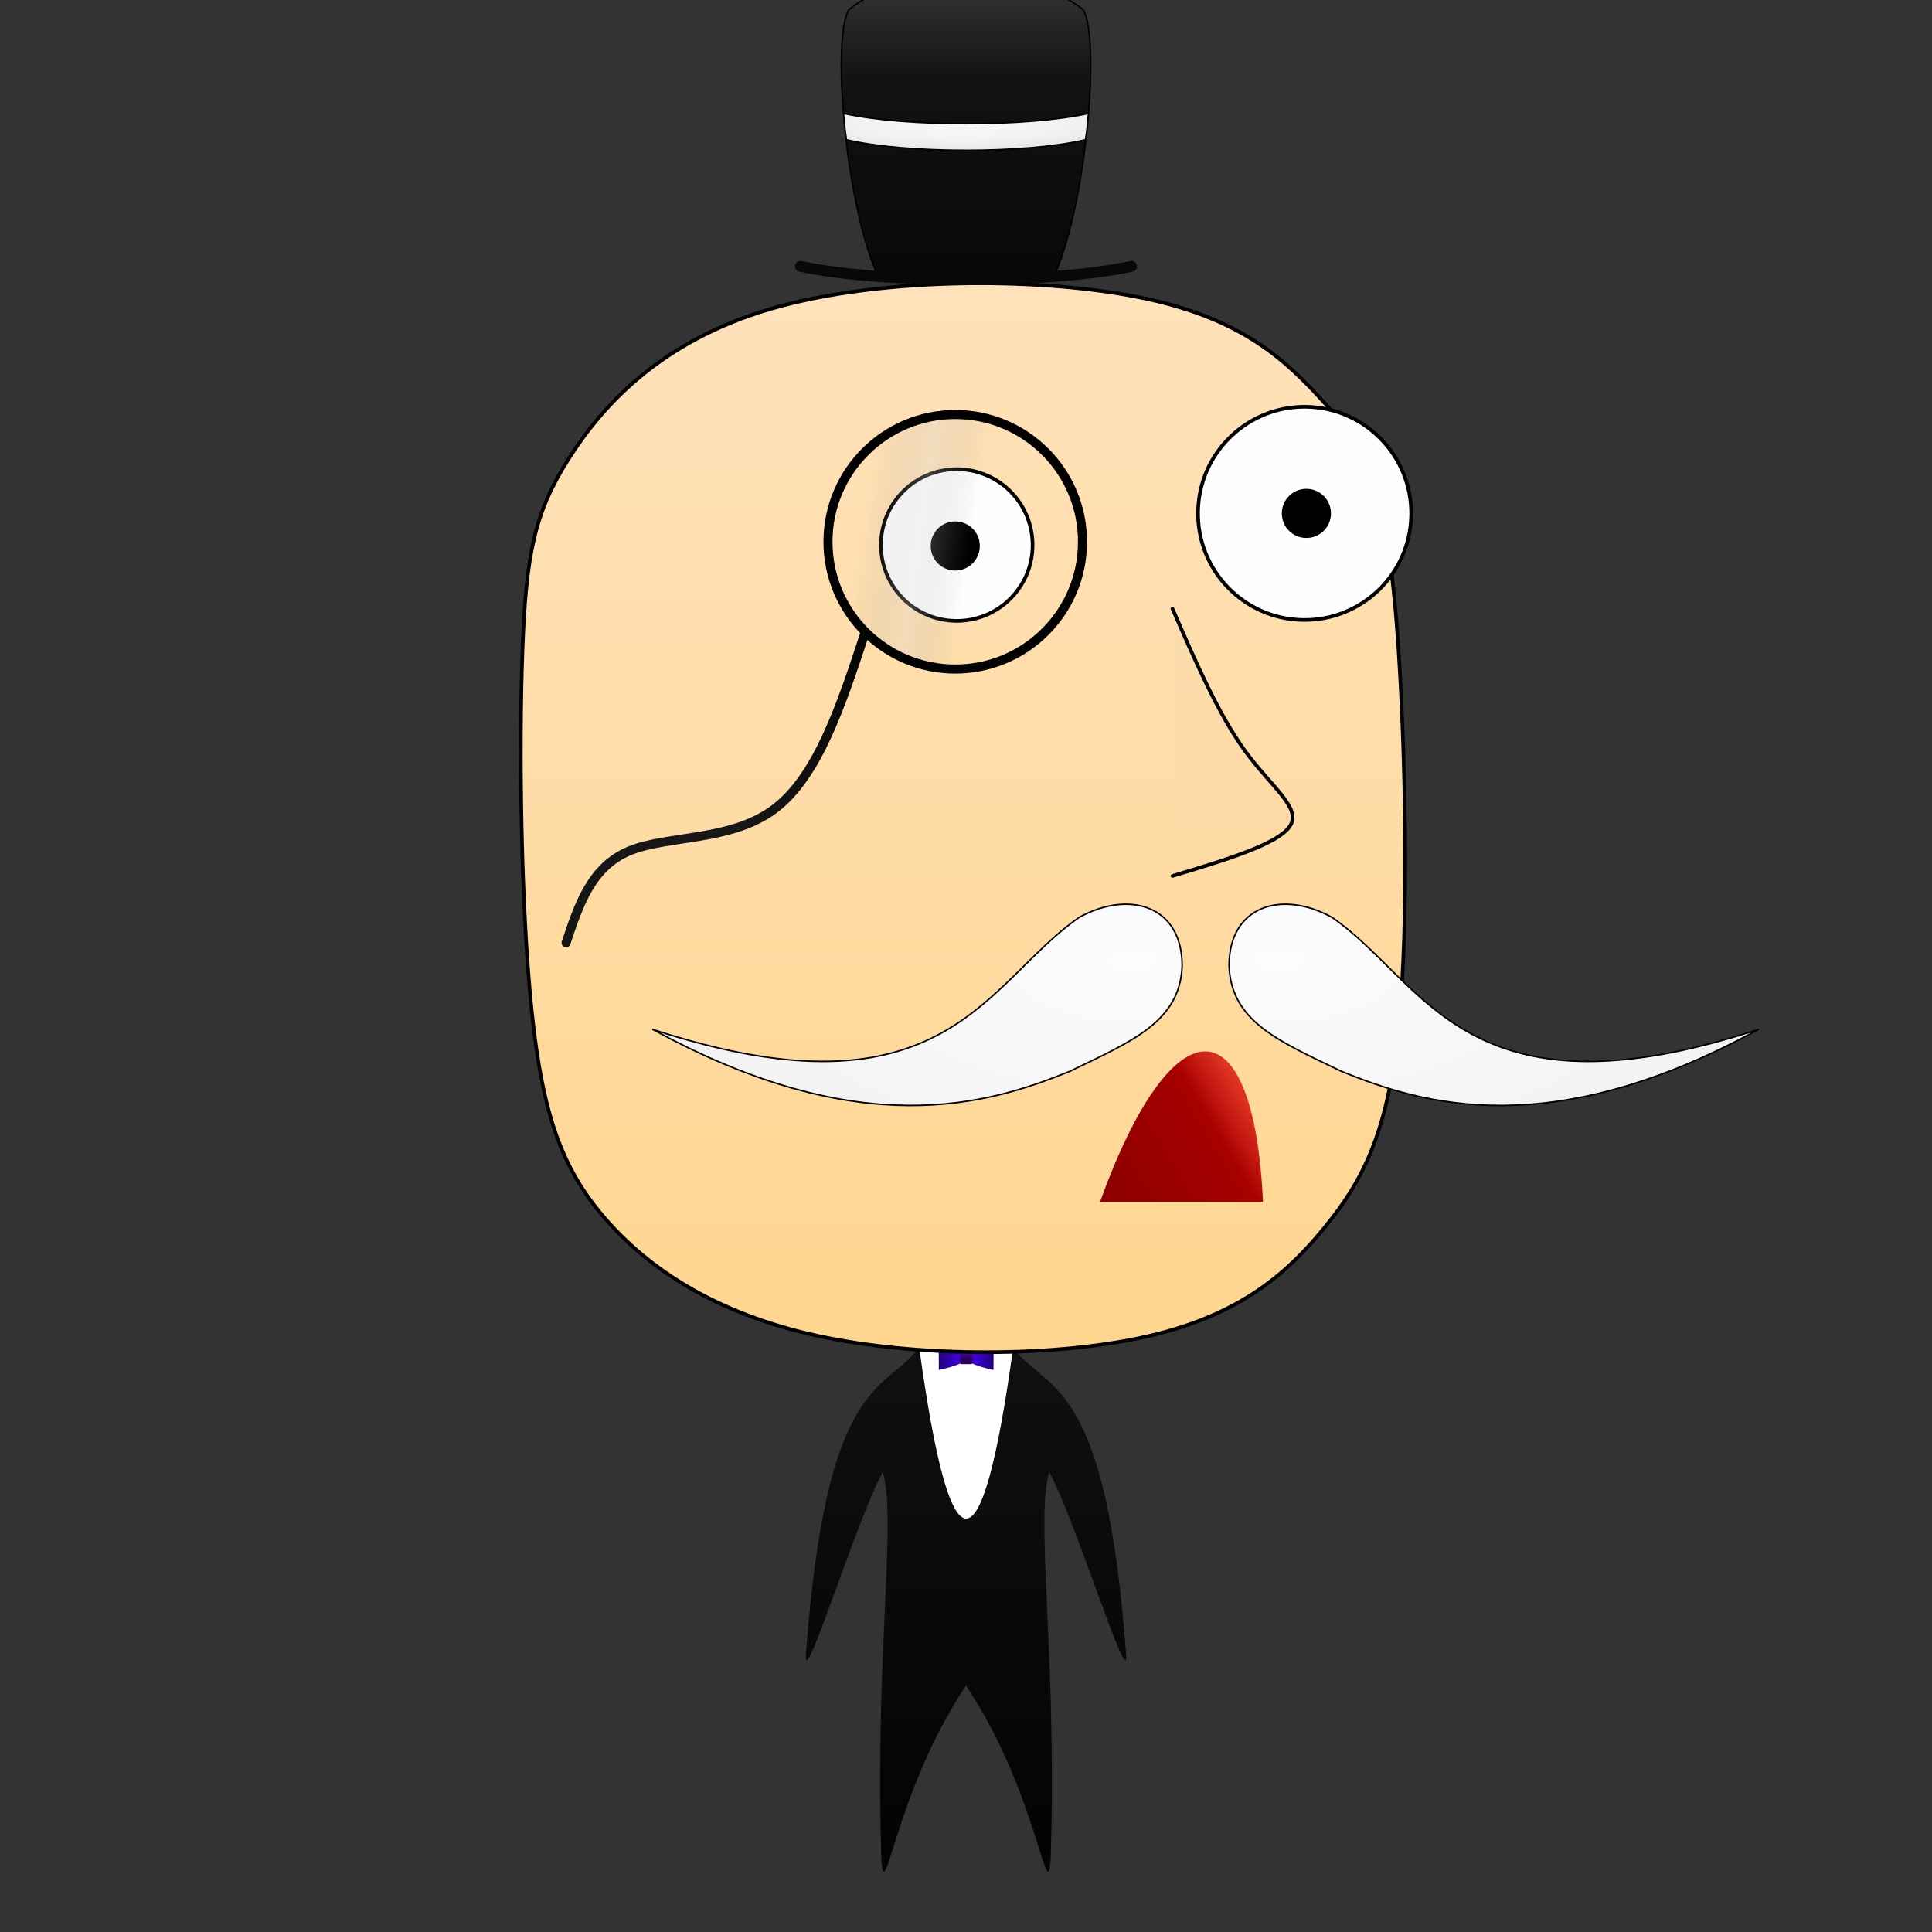 <?xml version="1.0" encoding="utf-8"?>
<svg
	version="1.1"
	xmlns="http://www.w3.org/2000/svg"
	xmlns:xlink="http://www.w3.org/1999/xlink"
	x="0%" y="0%"
	width="100%" height="100%"
	viewBox="0 0 500.0 500.0"
	enable-background="new 0 0 500.0 500.0"
	xml:space="preserve">
<rect x="0" y="0" width="500.0" height="500.0" fill="#333333" stroke="none"/>
<defs>
	<linearGradient id="fillGrad14" x1="50.000%" y1="0.277%" x2="50.000%" y2="91.967%">
   		<stop offset="0.000%" style="stop-color:rgb(16,16,16);stop-opacity:1.000" />
		<stop offset="50.000%" style="stop-color:rgb(9,9,9);stop-opacity:1.000" />
		<stop offset="100.000%" style="stop-color:rgb(3,3,3);stop-opacity:1.000" />
	</linearGradient>

	<linearGradient id="fillGrad16" x1="50.263%" y1="50.052%" x2="49.814%" y2="100.086%">
   		<stop offset="0.000%" style="stop-color:rgb(67,0,232);stop-opacity:1.000" />
		<stop offset="50.000%" style="stop-color:rgb(53,0,192);stop-opacity:1.000" />
		<stop offset="100.000%" style="stop-color:rgb(34,0,117);stop-opacity:1.000" />
	</linearGradient>

	<linearGradient id="fillGrad17" x1="49.737%" y1="50.052%" x2="50.186%" y2="100.086%">
   		<stop offset="0.000%" style="stop-color:rgb(67,0,232);stop-opacity:1.000" />
		<stop offset="50.000%" style="stop-color:rgb(53,0,192);stop-opacity:1.000" />
		<stop offset="100.000%" style="stop-color:rgb(34,0,117);stop-opacity:1.000" />
	</linearGradient>

	<linearGradient id="fillGrad18" x1="50.000%" y1="-0.599%" x2="50.000%" y2="100.600%">
   		<stop offset="0.000%" style="stop-color:rgb(98,0,172);stop-opacity:1.000" />
		<stop offset="50.000%" style="stop-color:rgb(39,0,96);stop-opacity:1.000" />
		<stop offset="100.000%" style="stop-color:rgb(41,0,103);stop-opacity:1.000" />
	</linearGradient>

	<linearGradient id="fillGrad19" x1="50.010%" y1="-0.233%" x2="50.010%" y2="100.233%">
   		<stop offset="0.000%" style="stop-color:rgb(255,226,187);stop-opacity:1.000" />
		<stop offset="50.000%" style="stop-color:rgb(255,220,166);stop-opacity:1.000" />
		<stop offset="100.000%" style="stop-color:rgb(255,214,143);stop-opacity:1.000" />
	</linearGradient>

	<linearGradient id="fillGrad23" x1="13.413%" y1="114.413%" x2="96.349%" y2="29.758%">
   		<stop offset="0.000%" style="stop-color:rgb(138,0,0);stop-opacity:1.000" />
		<stop offset="62.557%" style="stop-color:rgb(167,0,0);stop-opacity:1.000" />
		<stop offset="100.000%" style="stop-color:rgb(250,3,0);stop-opacity:0.573" />
	</linearGradient>

	<linearGradient id="fillGrad24" x1="14.442%" y1="40.153%" x2="99.781%" y2="53.282%">
   		<stop offset="0.000%" style="stop-color:rgb(128,128,128);stop-opacity:0.000" />
		<stop offset="25.578%" style="stop-color:rgb(216,216,216);stop-opacity:0.294" />
		<stop offset="50.000%" style="stop-color:rgb(128,128,128);stop-opacity:0.000" />
		<stop offset="100.000%" style="stop-color:rgb(128,128,128);stop-opacity:0.000" />
	</linearGradient>

	<linearGradient id="stkGrad25" x1="-0.000%" y1="107.143%" x2="100.000%" y2="2.326%">
   		<stop offset="0.000%" style="stop-color:rgb(21,21,21);stop-opacity:1.000" />
		<stop offset="50.000%" style="stop-color:rgb(23,23,23);stop-opacity:1.000" />
		<stop offset="100.000%" style="stop-color:rgb(5,5,5);stop-opacity:1.000" />
	</linearGradient>

	<linearGradient id="fillGrad34" x1="50.000%" y1="100.576%" x2="50.000%" y2="3.466%">
   		<stop offset="0.000%" style="stop-color:rgb(8,8,8);stop-opacity:1.000" />
		<stop offset="65.282%" style="stop-color:rgb(18,18,18);stop-opacity:1.000" />
		<stop offset="100.000%" style="stop-color:rgb(55,55,55);stop-opacity:1.000" />
	</linearGradient>

	<radialGradient id="fillGrad42" cx="48.214%" cy="22.580%" fx="48.214%" fy="22.580%" r="69.997%">
   		<stop offset="0.000%" style="stop-color:rgb(249,249,249);stop-opacity:1.000" />
		<stop offset="61.290%" style="stop-color:rgb(242,242,242);stop-opacity:1.000" />
		<stop offset="100.000%" style="stop-color:rgb(232,232,232);stop-opacity:1.000" />
	</radialGradient>

	<radialGradient id="fillGrad49" cx="90.558%" cy="27.647%" fx="90.558%" fy="27.647%" r="112.648%">
   		<stop offset="0.000%" style="stop-color:rgb(252,252,252);stop-opacity:1.000" />
		<stop offset="50.000%" style="stop-color:rgb(246,246,246);stop-opacity:1.000" />
		<stop offset="100.000%" style="stop-color:rgb(240,240,240);stop-opacity:1.000" />
	</radialGradient>

	<radialGradient id="fillGrad56" cx="9.442%" cy="27.647%" fx="9.442%" fy="27.647%" r="112.648%">
   		<stop offset="0.000%" style="stop-color:rgb(252,252,252);stop-opacity:1.000" />
		<stop offset="50.000%" style="stop-color:rgb(246,246,246);stop-opacity:1.000" />
		<stop offset="100.000%" style="stop-color:rgb(240,240,240);stop-opacity:1.000" />
	</radialGradient>

</defs>
	<path
		transform = "rotate(-0.00 250.00 416.64)"
		fill="url(#fillGrad14)"
		stroke="#000000"
		fill-opacity="1.0"
		stroke-opacity="0.000"
		fill-rule="nonzero"
		stroke-width="1.015"
		stroke-linejoin="miter"
		stroke-linecap="round"
		d="M262.19,348.88C271.53,360.66,286.15,356.60,291.43,428.09C292.24,438.65,278.43,393.56,271.53,380.97C267.87,393.56,273.56,428.09,271.93,480.48C271.12,495.51,268.68,464.24,250.00,436.21C231.32,464.24,228.88,495.51,228.07,480.48C226.44,428.09,232.13,393.56,228.47,380.97C221.57,393.56,207.76,438.65,208.57,428.09C213.85,356.60,228.47,360.66,237.81,348.88"/>
	<path
		fill="#FFFFFF"
		stroke="#000000"
		fill-opacity="1.000"
		stroke-opacity="0.000"
		fill-rule="nonzero"
		stroke-width="1.578"
		stroke-linejoin="miter"
		stroke-linecap="round"
		d="M237.91,348.88Q250.05,437.13,262.19,348.88"/>
	<path
		transform = "rotate(-270.22 246.50 351.44)"
		fill="url(#fillGrad16)"
		stroke="#000000"
		fill-opacity="1.0"
		stroke-opacity="0.000"
		fill-rule="nonzero"
		stroke-width="0.904"
		stroke-linejoin="miter"
		stroke-linecap="round"
		d="M243.41,354.98Q246.50,340.81,249.59,354.98"/>
	<path
		transform = "rotate(-89.78 253.59 351.44)"
		fill="url(#fillGrad17)"
		stroke="#000000"
		fill-opacity="1.0"
		stroke-opacity="0.000"
		fill-rule="nonzero"
		stroke-width="0.344"
		stroke-linejoin="miter"
		stroke-linecap="round"
		d="M256.68,354.98Q253.59,340.81,250.50,354.98"/>
	<path
		transform = "rotate(-0.00 250.05 351.44)"
		fill="url(#fillGrad18)"
		stroke="#000000"
		fill-opacity="1.0"
		stroke-opacity="0.000"
		fill-rule="nonzero"
		stroke-width="0.498"
		stroke-linejoin="miter"
		stroke-linecap="round"
		d="M248.84,349.83L251.25,349.83A0.40 0.40 0 0 1 251.65,350.23L251.65,352.64A0.40 0.40 0 0 1 251.25,353.04L248.84,353.04A0.40 0.40 0 0 1 248.44,352.64L248.44,350.23A0.40 0.40 0 0 1 248.84,349.83z"/>
	<path
		transform = "rotate(-0.00 249.23 211.63)"
		fill="url(#fillGrad19)"
		stroke="#000000"
		fill-opacity="1.0"
		stroke-opacity="1.000"
		fill-rule="nonzero"
		stroke-width="0.937"
		stroke-linejoin="miter"
		stroke-linecap="round"
		d="M345.12,106.86C334.59,95.14,324.05,83.42,297.51,77.51C270.97,71.61,228.44,71.52,199.65,79.89C170.86,88.27,155.82,105.10,147.14,118.79C138.45,132.49,136.12,143.06,135.21,168.50C134.29,193.94,134.79,234.26,137.59,261.42C140.40,288.59,145.50,302.61,156.69,315.45C167.87,328.29,185.14,339.96,211.58,345.71C238.03,351.45,273.66,351.27,297.51,345.71C321.36,340.15,333.42,329.21,342.86,317.61C352.30,306.02,359.13,293.76,361.96,265.75C364.78,237.73,363.62,193.97,361.96,168.50C360.29,143.03,358.14,135.86,355.99,128.68"/>
	<path
		fill="#FEFEFE"
		stroke="#000000"
		fill-opacity="1.000"
		stroke-opacity="1.000"
		fill-rule="nonzero"
		stroke-width="0.937"
		stroke-linejoin="miter"
		stroke-linecap="square"
		d="M247.97,121.43C258.81,121.63,267.43,130.58,267.23,141.42C267.03,152.26,258.08,160.88,247.24,160.68C236.41,160.48,227.78,151.53,227.99,140.69C228.19,129.85,237.14,121.23,247.97,121.43z"/>
	<path
		fill="#000000"
		stroke="#000000"
		fill-opacity="1.000"
		stroke-opacity="1.000"
		fill-rule="nonzero"
		stroke-width="0.382"
		stroke-linejoin="miter"
		stroke-linecap="square"
		d="M247.33,135.13C250.74,135.19,253.45,138.00,253.38,141.41C253.32,144.82,250.51,147.53,247.10,147.46C243.69,147.40,240.98,144.59,241.05,141.18C241.11,137.77,243.92,135.06,247.33,135.13z"/>
	<path
		fill="#000000"
		stroke="#000000"
		fill-opacity="0.008"
		stroke-opacity="1.000"
		fill-rule="nonzero"
		stroke-width="0.937"
		stroke-linejoin="miter"
		stroke-linecap="round"
		d="M303.43,157.51C309.36,171.16,315.30,184.80,322.17,194.27C329.04,203.73,336.85,209.02,333.88,213.73C330.91,218.44,317.17,222.57,303.43,226.70"/>
	<path
		transform = "rotate(-353.60 307.84 292.61)"
		fill="url(#fillGrad23)"
		stroke="#000000"
		fill-opacity="1.0"
		stroke-opacity="0.000"
		fill-rule="nonzero"
		stroke-width="0.536"
		stroke-linejoin="miter"
		stroke-linecap="round"
		d="M286.89,313.49C299.72,259.83,320.67,257.48,328.79,308.79"/>
	<path
		transform = "rotate(-0.00 247.21 140.21)"
		fill="url(#fillGrad24)"
		stroke="#000000"
		fill-opacity="1.0"
		stroke-opacity="0.996"
		fill-rule="nonzero"
		stroke-width="2.342"
		stroke-linejoin="miter"
		stroke-linecap="round"
		d="M247.21,107.28C265.40,107.28,280.15,122.02,280.15,140.21C280.15,158.41,265.40,173.15,247.21,173.15C229.02,173.15,214.28,158.41,214.28,140.21C214.28,122.02,229.02,107.28,247.21,107.28z"/>
	<path
		transform = "rotate(-0.00 185.14 204.00)"
		fill="#FF0000"
		stroke="url(#stkGrad25)"
		fill-opacity="0.000"
		stroke-opacity="1.0"
		fill-rule="nonzero"
		stroke-width="2.342"
		stroke-linejoin="miter"
		stroke-linecap="round"
		d="M223.79,164.00C217.70,182.50,211.61,200.99,200.37,209.40C189.13,217.81,172.73,216.13,162.89,220.21C153.05,224.30,149.77,234.15,146.50,244.00"/>
	<path
		fill="#FEFEFE"
		stroke="#000000"
		fill-opacity="1.000"
		stroke-opacity="1.000"
		fill-rule="nonzero"
		stroke-width="0.937"
		stroke-linejoin="miter"
		stroke-linecap="square"
		d="M338.14,105.28C353.37,105.57,365.49,118.14,365.21,133.38C364.92,148.61,352.35,160.73,337.11,160.44C321.88,160.16,309.76,147.58,310.05,132.35C310.33,117.12,322.91,105.00,338.14,105.28z"/>
	<path
		fill="#000000"
		stroke="#000000"
		fill-opacity="1.000"
		stroke-opacity="1.000"
		fill-rule="nonzero"
		stroke-width="0.382"
		stroke-linejoin="miter"
		stroke-linecap="square"
		d="M338.21,126.70C341.62,126.76,344.33,129.57,344.26,132.98C344.20,136.39,341.39,139.10,337.98,139.03C334.57,138.97,331.86,136.16,331.93,132.75C331.99,129.34,334.80,126.63,338.21,126.70z"/>
	<path
		transform = "rotate(-0.00 250.00 32.76)"
		fill="url(#fillGrad34)"
		stroke="#000000"
		fill-opacity="1.0"
		stroke-opacity="1.000"
		fill-rule="nonzero"
		stroke-width="0.377"
		stroke-linejoin="miter"
		stroke-linecap="round"
		d="M272.81,71.41C257.17,72.29,238.68,72.29,227.19,71.41C218.76,52.82,215.17,9.78,219.70,2.47C234.80,-9.56,264.98,-9.56,280.30,2.47C284.83,9.78,281.24,52.82,272.81,71.41z"/>
	<path
		fill="#FFFFFF"
		stroke="#080808"
		fill-opacity="0.000"
		stroke-opacity="1.000"
		fill-rule="nonzero"
		stroke-width="2.83"
		stroke-linejoin="miter"
		stroke-linecap="round"
		d="M207.16,68.93C228.58,73.48,271.42,73.48,292.84,68.93"/>
	<path
		transform = "rotate(-0.00 250.00 34.13)"
		fill="url(#fillGrad42)"
		stroke="#000000"
		fill-opacity="1.0"
		stroke-opacity="1.000"
		fill-rule="nonzero"
		stroke-width="0.377"
		stroke-linejoin="miter"
		stroke-linecap="round"
		d="M218.30,29.36C234.21,32.91,265.90,32.91,281.70,29.36C281.50,31.33,281.37,33.45,280.94,36.16C265.47,39.81,234.53,39.81,219.06,36.16C218.63,33.45,218.50,31.33,218.30,29.36z"/>
	<path
		transform = "rotate(-0.00 237.45 260.05)"
		fill="url(#fillGrad49)"
		stroke="#000000"
		fill-opacity="1.0"
		stroke-opacity="1.000"
		fill-rule="nonzero"
		stroke-width="0.393"
		stroke-linejoin="round"
		stroke-linecap="square"
		d="M305.94,249.97C305.35,264.27,293.46,269.28,276.82,277.27C255.74,285.84,222.74,295.84,168.96,266.42C244.73,291.19,255.18,254.00,279.32,237.40C292.27,230.28,305.94,234.36,305.94,249.97z"/>
	<path
		transform = "rotate(-0.00 386.57 260.05)"
		fill="url(#fillGrad56)"
		stroke="#000000"
		fill-opacity="1.0"
		stroke-opacity="1.000"
		fill-rule="nonzero"
		stroke-width="0.393"
		stroke-linejoin="round"
		stroke-linecap="square"
		d="M318.08,249.97C318.67,264.27,330.56,269.28,347.20,277.27C368.28,285.84,401.28,295.84,455.06,266.42C379.29,291.19,368.84,254.00,344.70,237.40C331.75,230.28,318.08,234.36,318.08,249.97z"/>
</svg>